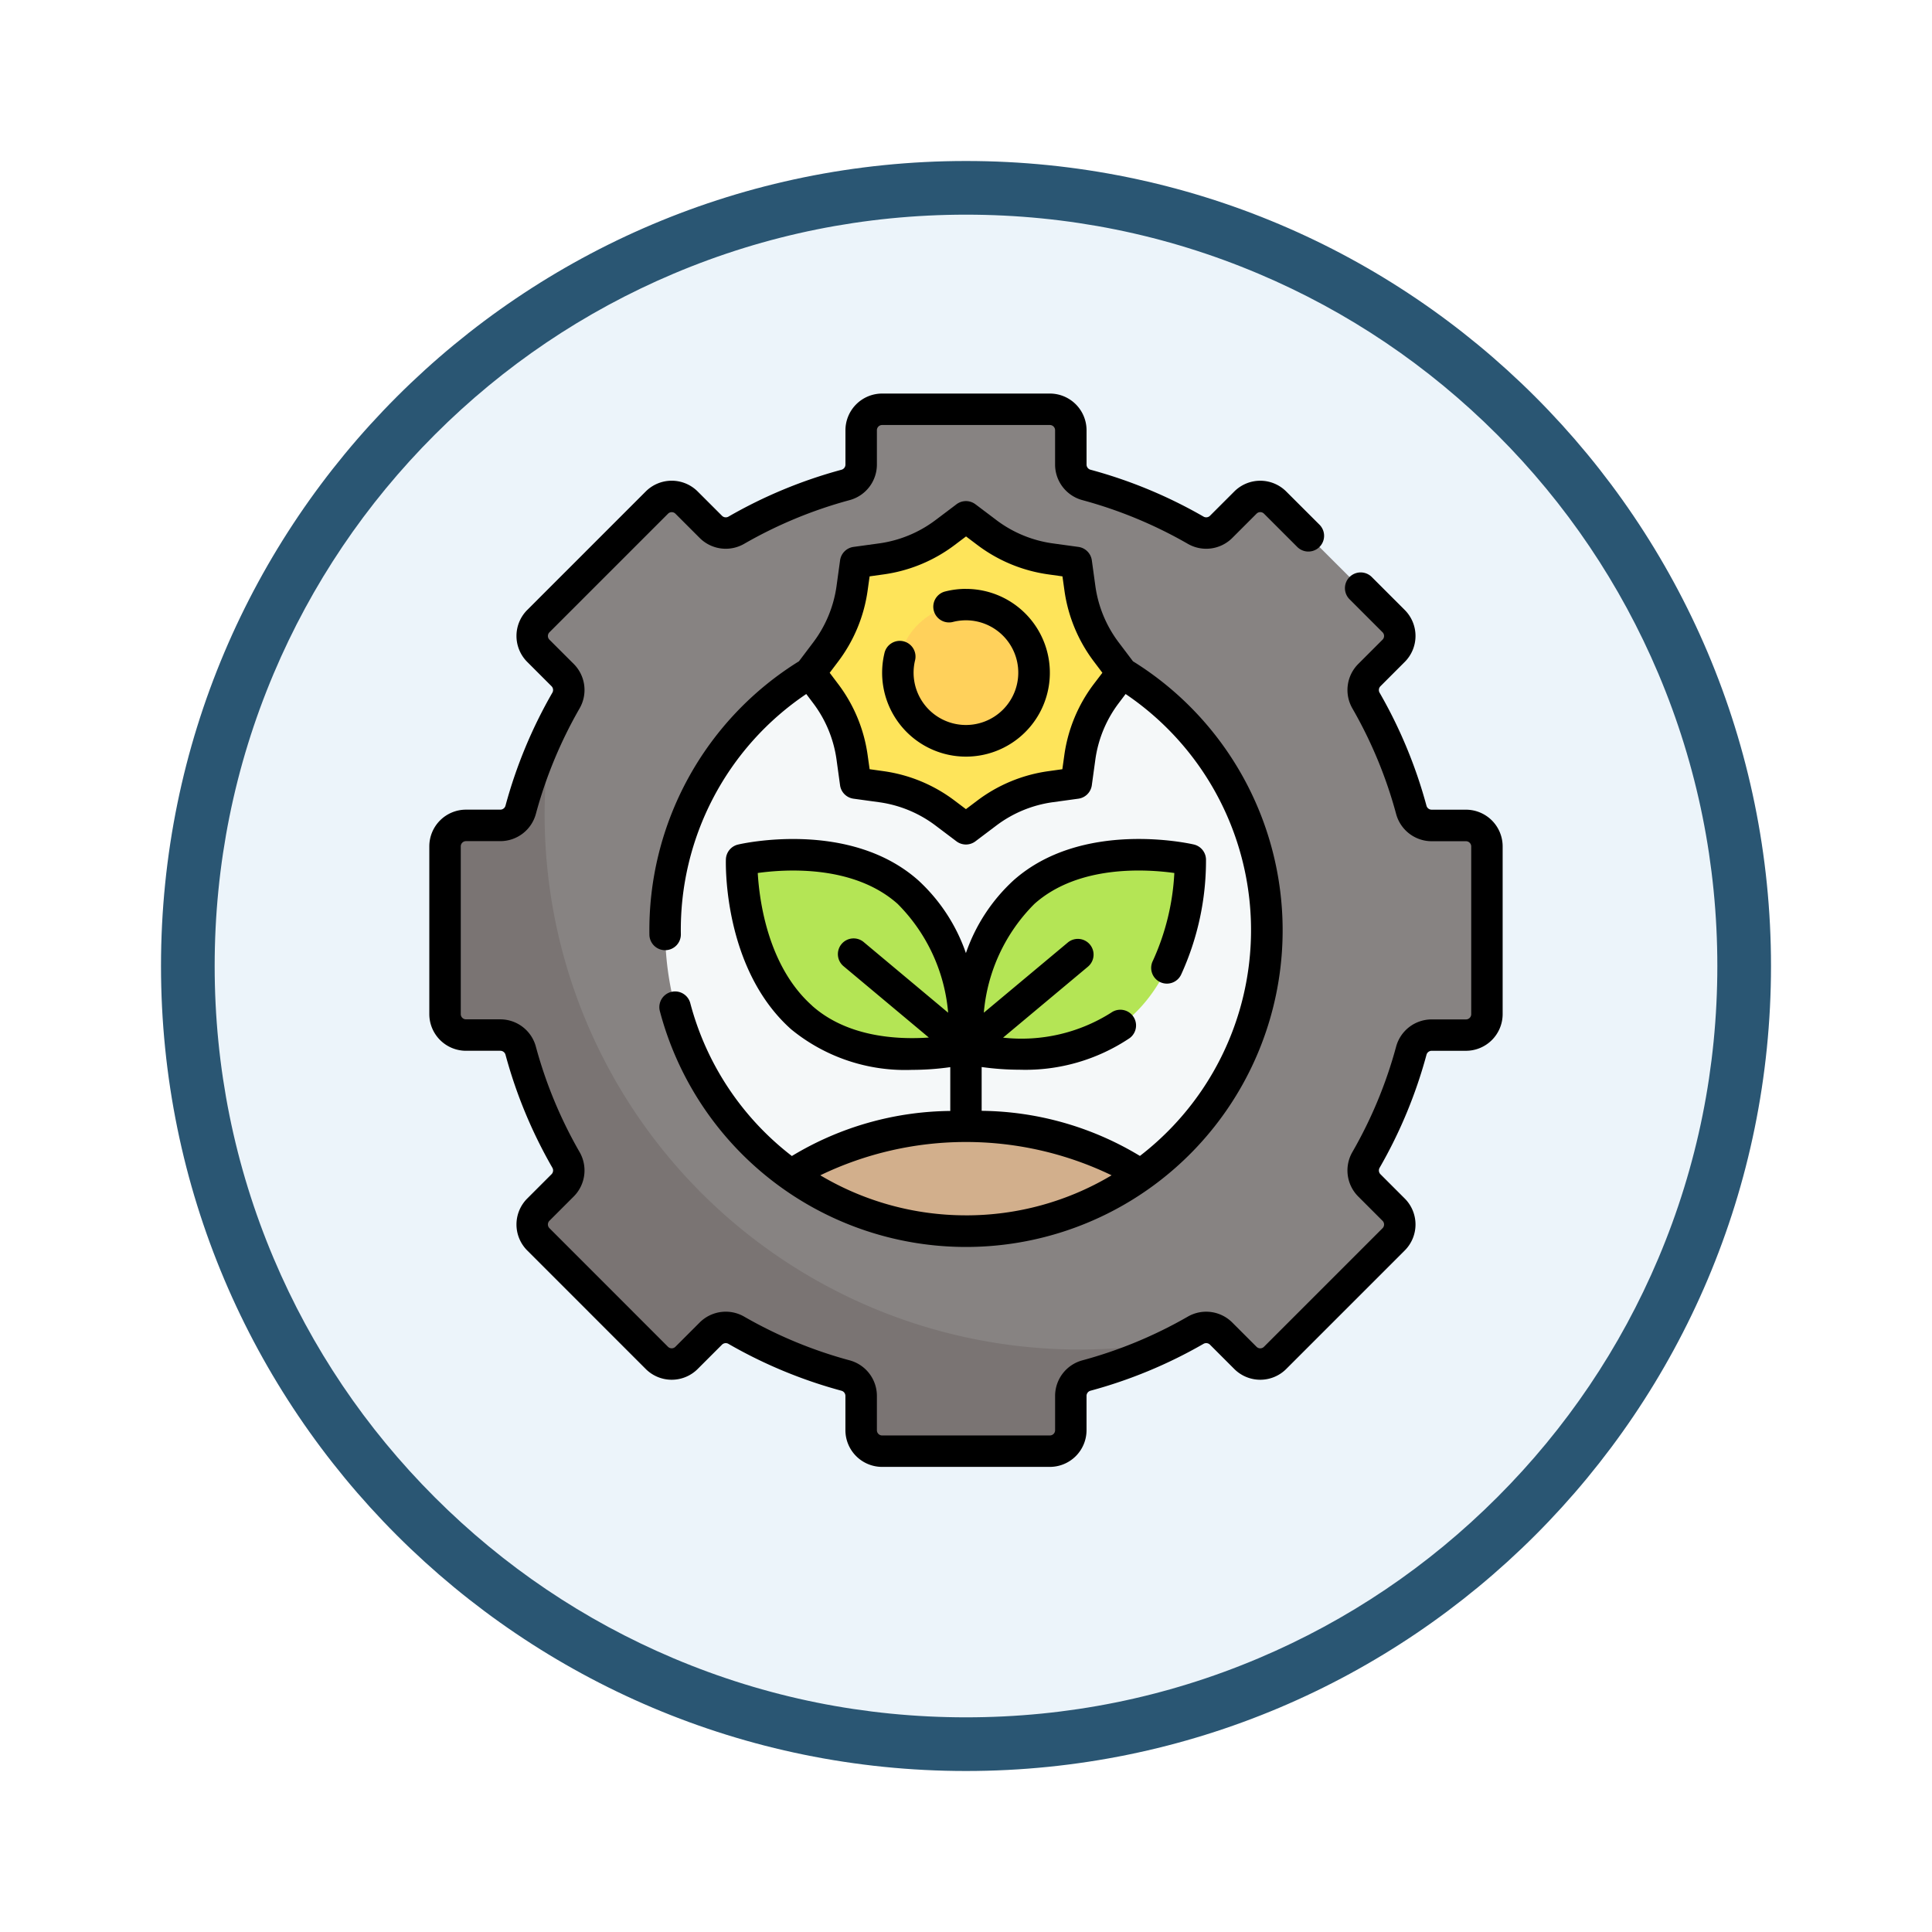 <svg xmlns="http://www.w3.org/2000/svg" xmlns:xlink="http://www.w3.org/1999/xlink" width="108" height="108" viewBox="0 0 108 108">
  <defs>
    <filter id="Path_904820" x="0" y="0" width="108" height="108" filterUnits="userSpaceOnUse">
      <feOffset dy="3" input="SourceAlpha"/>
      <feGaussianBlur stdDeviation="3" result="blur"/>
      <feFlood flood-opacity="0.161"/>
      <feComposite operator="in" in2="blur"/>
      <feComposite in="SourceGraphic"/>
    </filter>
  </defs>
  <g id="Group_1143920" data-name="Group 1143920" transform="translate(-201 -3086)">
    <g id="Group_1143896" data-name="Group 1143896" transform="translate(0 -471)">
      <g transform="matrix(1, 0, 0, 1, 201, 3557)" filter="url(#Path_904820)">
        <g id="Path_904820-2" data-name="Path 904820" transform="translate(9 6)" fill="#ecf4fa">
          <path d="M 45 88.5 C 39.127 88.5 33.43 87.35 28.068 85.082 C 22.889 82.891 18.236 79.755 14.241 75.759 C 10.245 71.764 7.109 67.111 4.918 61.932 C 2.65 56.57 1.5 50.873 1.5 45 C 1.5 39.127 2.65 33.43 4.918 28.068 C 7.109 22.889 10.245 18.236 14.241 14.241 C 18.236 10.245 22.889 7.109 28.068 4.918 C 33.43 2.65 39.127 1.5 45 1.5 C 50.873 1.5 56.57 2.65 61.932 4.918 C 67.111 7.109 71.764 10.245 75.759 14.241 C 79.755 18.236 82.891 22.889 85.082 28.068 C 87.35 33.43 88.5 39.127 88.5 45 C 88.5 50.873 87.35 56.57 85.082 61.932 C 82.891 67.111 79.755 71.764 75.759 75.759 C 71.764 79.755 67.111 82.891 61.932 85.082 C 56.57 87.35 50.873 88.5 45 88.5 Z" stroke="none"/>
          <path d="M 45 3 C 39.329 3 33.829 4.11 28.653 6.299 C 23.652 8.415 19.16 11.443 15.302 15.302 C 11.443 19.16 8.415 23.652 6.299 28.653 C 4.11 33.829 3 39.329 3 45 C 3 50.671 4.11 56.171 6.299 61.347 C 8.415 66.348 11.443 70.84 15.302 74.698 C 19.16 78.557 23.652 81.585 28.653 83.701 C 33.829 85.89 39.329 87 45 87 C 50.671 87 56.171 85.89 61.347 83.701 C 66.348 81.585 70.84 78.557 74.698 74.698 C 78.557 70.84 81.585 66.348 83.701 61.347 C 85.89 56.171 87 50.671 87 45 C 87 39.329 85.89 33.829 83.701 28.653 C 81.585 23.652 78.557 19.16 74.698 15.302 C 70.84 11.443 66.348 8.415 61.347 6.299 C 56.171 4.11 50.671 3 45 3 M 45 0 C 69.853 0 90 20.147 90 45 C 90 69.853 69.853 90 45 90 C 20.147 90 0 69.853 0 45 C 0 20.147 20.147 0 45 0 Z" stroke="none" fill="#2a5673"/>
        </g>
      </g>
      <g id="Group_1143895" data-name="Group 1143895" transform="translate(224.999 3579)">
        <g id="Group_1143893" data-name="Group 1143893" transform="translate(0.879 0.879)">
          <circle id="Ellipse_11553" data-name="Ellipse 11553" cx="18.174" cy="18.174" r="18.174" transform="translate(10.947 10.947)" fill="#f5f8f9"/>
          <ellipse id="Ellipse_11554" data-name="Ellipse 11554" cx="11.719" cy="6.211" rx="11.719" ry="6.211" transform="translate(17.403 40.079)" fill="#d2af8c"/>
          <g id="Group_1143889" data-name="Group 1143889">
            <path id="Path_980270" data-name="Path 980270" d="M65.919,29.887a25.62,25.62,0,0,0-2.531-6.1,1.176,1.176,0,0,1,.182-1.421L64.933,21a1.172,1.172,0,0,0,0-1.657L58.3,12.715a1.172,1.172,0,0,0-1.657,0l-1.363,1.363a1.177,1.177,0,0,1-1.421.182,25.623,25.623,0,0,0-6.1-2.531,1.176,1.176,0,0,1-.875-1.133V8.672A1.172,1.172,0,0,0,45.714,7.5H36.338a1.172,1.172,0,0,0-1.172,1.172V10.6a1.176,1.176,0,0,1-.875,1.133,25.619,25.619,0,0,0-6.1,2.531,1.176,1.176,0,0,1-1.421-.182l-1.363-1.362a1.172,1.172,0,0,0-1.657,0l-6.629,6.629a1.172,1.172,0,0,0,0,1.657l1.363,1.363a1.177,1.177,0,0,1,.182,1.421q-.418.727-.79,1.484c-.721,1.466-.666,3.2-1.1,4.807a1.176,1.176,0,0,1-1.133.875l-1.98.562a1.172,1.172,0,0,0-1.172,1.172l.479,7.567a1.172,1.172,0,0,0,1.172,1.172h1.924A1.176,1.176,0,0,1,17.2,42.3a26.24,26.24,0,0,0,2.2,6.289,1.176,1.176,0,0,1-.182,1.421l-1.064,1.772a1.172,1.172,0,0,0,0,1.657l6.33,6.219a1.172,1.172,0,0,0,1.657,0L27.5,58.295a1.177,1.177,0,0,1,1.421-.182A25.137,25.137,0,0,0,34.8,61.024a1.176,1.176,0,0,1,.875,1.133v1.924a1.172,1.172,0,0,0,1.172,1.172l8.216-.319a1.172,1.172,0,0,0,1.172-1.172V61.838a1.176,1.176,0,0,1,.875-1.133c1.757-.474,4.092-.323,5.679-1.138q.545-.28,1.076-.583a1.176,1.176,0,0,1,1.421.182l1.363,1.363a1.172,1.172,0,0,0,1.657,0L64.933,53.9a1.172,1.172,0,0,0,0-1.657L63.57,50.879a1.177,1.177,0,0,1-.182-1.421,25.623,25.623,0,0,0,2.531-6.1,1.176,1.176,0,0,1,1.133-.875h1.924a1.172,1.172,0,0,0,1.172-1.172V31.934a1.172,1.172,0,0,0-1.172-1.172H67.052a1.177,1.177,0,0,1-1.133-.875ZM41.026,53.438A16.817,16.817,0,1,1,57.843,36.622,16.817,16.817,0,0,1,41.026,53.438Z" transform="translate(-11.904 -7.5)" fill="#878382"/>
            <g id="Group_1143888" data-name="Group 1143888" transform="translate(0 17.769)">
              <path id="Path_980271" data-name="Path 980271" d="M42.95,193.916a29.9,29.9,0,0,1-29.48-34.791,25.583,25.583,0,0,0-1.741,4.618,1.176,1.176,0,0,1-1.133.875H8.672A1.172,1.172,0,0,0,7.5,165.79v9.375a1.172,1.172,0,0,0,1.172,1.172H10.6a1.176,1.176,0,0,1,1.133.875,25.619,25.619,0,0,0,2.531,6.1,1.176,1.176,0,0,1-.182,1.421L12.715,186.1a1.172,1.172,0,0,0,0,1.657l6.629,6.629a1.172,1.172,0,0,0,1.657,0l1.363-1.363a1.177,1.177,0,0,1,1.421-.182,25.623,25.623,0,0,0,6.1,2.531,1.176,1.176,0,0,1,.875,1.133v1.924a1.172,1.172,0,0,0,1.172,1.172h9.375a1.172,1.172,0,0,0,1.172-1.172V196.5a1.176,1.176,0,0,1,.875-1.133,25.582,25.582,0,0,0,5.026-1.947A30.057,30.057,0,0,1,42.95,193.916Z" transform="translate(-7.5 -159.125)" fill="#7a7473"/>
            </g>
          </g>
          <g id="Group_1143892" data-name="Group 1143892" transform="translate(16.579 6.071)">
            <g id="Group_1143890" data-name="Group 1143890" transform="translate(3.885)">
              <path id="Path_980272" data-name="Path 980272" d="M190.921,59.353l1.031.778a7.635,7.635,0,0,0,3.539,1.466l1.279.179a.234.234,0,0,1,.2.2l.179,1.279a7.634,7.634,0,0,0,1.466,3.539l.778,1.031a.234.234,0,0,1,0,.282l-.778,1.031a7.635,7.635,0,0,0-1.466,3.539l-.179,1.279a.234.234,0,0,1-.2.2l-1.279.179a7.634,7.634,0,0,0-3.539,1.466l-1.031.778a.234.234,0,0,1-.282,0l-1.031-.778a7.635,7.635,0,0,0-3.539-1.466l-1.279-.179a.234.234,0,0,1-.2-.2l-.179-1.279a7.634,7.634,0,0,0-1.466-3.539l-.778-1.031a.234.234,0,0,1,0-.282l.778-1.031a7.635,7.635,0,0,0,1.466-3.539l.179-1.279a.234.234,0,0,1,.2-.2l1.279-.179a7.634,7.634,0,0,0,3.539-1.466l1.031-.778A.234.234,0,0,1,190.921,59.353Z" transform="translate(-182.12 -59.306)" fill="#fee45a"/>
              <circle id="Ellipse_11555" data-name="Ellipse 11555" cx="3.809" cy="3.809" r="3.809" transform="translate(4.852 4.851)" fill="#ffd15b"/>
            </g>
            <g id="Group_1143891" data-name="Group 1143891" transform="translate(0 18.832)">
              <path id="Path_980273" data-name="Path 980273" d="M174.054,220.576a.349.349,0,0,0-.288-.35c-1.208-.219-5.952-.861-9.014,1.866-2.532,2.254-3.1,5.753-3.216,7.556a.023.023,0,0,1-.047,0c-.119-1.8-.687-5.3-3.219-7.556-3.063-2.727-7.806-2.085-9.014-1.866a.349.349,0,0,0-.288.35c.02,1.2.3,5.8,3.354,8.518,2.556,2.276,6.224,2.156,8.058,1.915a2.476,2.476,0,0,0,1.133-.436,2.476,2.476,0,0,0,1.133.436c1.832.24,5.5.361,8.054-1.916C173.754,226.375,174.035,221.775,174.054,220.576Z" transform="translate(-148.969 -220)" fill="#b4e555"/>
            </g>
          </g>
        </g>
        <g id="Group_1143894" data-name="Group 1143894" transform="translate(0 0)">
          <path id="Path_980274" data-name="Path 980274" d="M112.954,87.911a15.889,15.889,0,0,1-5.679-8.545.879.879,0,1,0-1.7.448,17.7,17.7,0,1,0,26.447-19.558l-.8-1.059a6.771,6.771,0,0,1-1.3-3.132l-.2-1.454a.879.879,0,0,0-.749-.749l-1.454-.2a6.771,6.771,0,0,1-3.132-1.3l-1.172-.884a.879.879,0,0,0-1.059,0l-1.172.884a6.771,6.771,0,0,1-3.132,1.3l-1.454.2a.879.879,0,0,0-.749.749l-.2,1.454a6.772,6.772,0,0,1-1.3,3.132l-.8,1.059a17.678,17.678,0,0,0-8.359,15.282.879.879,0,0,0,.879.867h.012a.879.879,0,0,0,.867-.891,15.882,15.882,0,0,1,7.011-13.429l.389.516a6.77,6.77,0,0,1,1.3,3.132l.2,1.454a.879.879,0,0,0,.749.749l1.454.2a6.771,6.771,0,0,1,3.132,1.3l1.172.884a.879.879,0,0,0,1.059,0l1.172-.884a6.771,6.771,0,0,1,3.132-1.3l1.454-.2a.879.879,0,0,0,.749-.749l.2-1.454a6.771,6.771,0,0,1,1.3-3.132l.389-.516a15.929,15.929,0,0,1,.8,25.821,17.423,17.423,0,0,0-8.847-2.521V82.936a15.293,15.293,0,0,0,2.129.151,10.457,10.457,0,0,0,6.149-1.77.879.879,0,0,0-1.032-1.423,9.362,9.362,0,0,1-6.049,1.4l4.757-3.978a.879.879,0,0,0-1.128-1.348L123.684,79.9a9.776,9.776,0,0,1,2.828-6.082c2.464-2.2,6.268-1.944,7.822-1.728a13.424,13.424,0,0,1-1.2,4.909.879.879,0,1,0,1.583.764,15.315,15.315,0,0,0,1.387-6.438.879.879,0,0,0-.68-.828c-.254-.059-6.257-1.4-10.085,2.009a9.9,9.9,0,0,0-2.656,4.062,9.9,9.9,0,0,0-2.656-4.062C116.2,69.1,110.2,70.438,109.946,70.5a.879.879,0,0,0-.68.828c-.008.248-.149,6.115,3.648,9.5a10.056,10.056,0,0,0,6.762,2.267,15.3,15.3,0,0,0,2.133-.152v2.449A17.412,17.412,0,0,0,112.954,87.911Zm16.867-26.369a8.533,8.533,0,0,0-1.635,3.947l-.112.8-.8.112a8.534,8.534,0,0,0-3.947,1.635l-.643.485-.643-.485A8.534,8.534,0,0,0,118.1,66.4l-.8-.112-.112-.8a8.534,8.534,0,0,0-1.635-3.947l-.485-.643.485-.643a8.533,8.533,0,0,0,1.635-3.947l.112-.8.8-.112a8.534,8.534,0,0,0,3.947-1.635l.643-.485.643.485a8.534,8.534,0,0,0,3.947,1.635l.8.112.112.8a8.534,8.534,0,0,0,1.635,3.947l.485.643Zm-7.133,29.685a15.913,15.913,0,0,1-8.145-2.238,18.734,18.734,0,0,1,16.285,0A15.839,15.839,0,0,1,122.687,91.228Zm-8.6-11.719c-2.476-2.2-2.952-5.881-3.041-7.418,1.556-.217,5.358-.465,7.82,1.728A9.776,9.776,0,0,1,121.69,79.9l-4.708-3.938a.879.879,0,1,0-1.128,1.348l4.756,3.978C118.8,81.414,116.038,81.249,114.083,79.508Z" transform="translate(-92.687 -45.289)"/>
          <path id="Path_980275" data-name="Path 980275" d="M57.95,23.262H56.026a.3.3,0,0,1-.285-.225,26.525,26.525,0,0,0-2.618-6.311.3.3,0,0,1,.042-.361L54.529,15a2.053,2.053,0,0,0,0-2.9l-1.844-1.844A.879.879,0,1,0,51.442,11.5l1.844,1.844a.293.293,0,0,1,0,.414l-1.363,1.363A2.06,2.06,0,0,0,51.6,17.6,24.763,24.763,0,0,1,54.045,23.5a2.06,2.06,0,0,0,1.982,1.525H57.95a.293.293,0,0,1,.293.293v9.375a.293.293,0,0,1-.293.293H56.026a2.06,2.06,0,0,0-1.982,1.525A24.766,24.766,0,0,1,51.6,42.4a2.06,2.06,0,0,0,.323,2.481l1.363,1.363a.293.293,0,0,1,0,.414l-6.629,6.629a.293.293,0,0,1-.414,0l-1.363-1.363A2.06,2.06,0,0,0,42.4,51.6a24.764,24.764,0,0,1-5.893,2.444,2.06,2.06,0,0,0-1.525,1.982V57.95a.293.293,0,0,1-.293.293H25.313a.293.293,0,0,1-.293-.293V56.026A2.06,2.06,0,0,0,23.5,54.045,24.766,24.766,0,0,1,17.6,51.6a2.061,2.061,0,0,0-2.481.323l-1.363,1.363a.293.293,0,0,1-.414,0L6.715,46.656a.293.293,0,0,1,0-.414l1.363-1.363A2.06,2.06,0,0,0,8.4,42.4a24.764,24.764,0,0,1-2.444-5.893,2.06,2.06,0,0,0-1.982-1.525H2.051a.293.293,0,0,1-.293-.293V25.313a.293.293,0,0,1,.293-.293H3.975A2.06,2.06,0,0,0,5.956,23.5,24.766,24.766,0,0,1,8.4,17.6a2.06,2.06,0,0,0-.323-2.481L6.715,13.759a.293.293,0,0,1,0-.414l6.629-6.629a.293.293,0,0,1,.414,0l1.363,1.363A2.06,2.06,0,0,0,17.6,8.4,24.764,24.764,0,0,1,23.5,5.956,2.06,2.06,0,0,0,25.02,3.974V2.051a.293.293,0,0,1,.293-.293h9.375a.293.293,0,0,1,.293.293V3.975a2.06,2.06,0,0,0,1.525,1.982A24.766,24.766,0,0,1,42.4,8.4a2.06,2.06,0,0,0,2.481-.323l1.363-1.363a.293.293,0,0,1,.414,0l1.868,1.868a.879.879,0,0,0,1.243-1.243L47.9,5.473a2.053,2.053,0,0,0-2.9,0L43.637,6.835a.3.3,0,0,1-.361.042,26.515,26.515,0,0,0-6.311-2.618.3.3,0,0,1-.225-.285V2.051A2.053,2.053,0,0,0,34.688,0H25.313a2.053,2.053,0,0,0-2.051,2.051V3.975a.3.3,0,0,1-.225.285,26.525,26.525,0,0,0-6.311,2.618.3.3,0,0,1-.361-.042L15,5.472a2.053,2.053,0,0,0-2.9,0L5.472,12.1a2.053,2.053,0,0,0,0,2.9l1.363,1.363a.3.3,0,0,1,.042.361,26.515,26.515,0,0,0-2.618,6.311.3.3,0,0,1-.285.225H2.051A2.053,2.053,0,0,0,0,25.313v9.375a2.053,2.053,0,0,0,2.051,2.051H3.975a.3.3,0,0,1,.285.225,26.525,26.525,0,0,0,2.618,6.311.3.3,0,0,1-.042.361L5.472,45a2.053,2.053,0,0,0,0,2.9L12.1,54.529a2.053,2.053,0,0,0,2.9,0l1.363-1.363a.3.3,0,0,1,.361-.042,26.515,26.515,0,0,0,6.311,2.618.3.3,0,0,1,.225.285V57.95A2.053,2.053,0,0,0,25.313,60h9.375a2.053,2.053,0,0,0,2.051-2.051V56.026a.3.3,0,0,1,.225-.285,26.525,26.525,0,0,0,6.311-2.618.3.3,0,0,1,.361.042L45,54.529a2.053,2.053,0,0,0,2.9,0L54.529,47.9a2.053,2.053,0,0,0,0-2.9l-1.363-1.363a.3.3,0,0,1-.042-.361,26.515,26.515,0,0,0,2.618-6.311.3.3,0,0,1,.285-.225H57.95A2.053,2.053,0,0,0,60,34.688V25.313A2.053,2.053,0,0,0,57.95,23.262Z" transform="translate(0 0)"/>
          <path id="Path_980276" data-name="Path 980276" d="M220.689,93.2a4.7,4.7,0,0,0-1.191.153.879.879,0,0,0,.446,1.7,2.926,2.926,0,1,1-2.106,2.16.879.879,0,1,0-1.711-.4,4.688,4.688,0,1,0,4.563-3.611Z" transform="translate(-190.689 -82.282)"/>
        </g>
      </g>
    </g>
  </g>
</svg>
